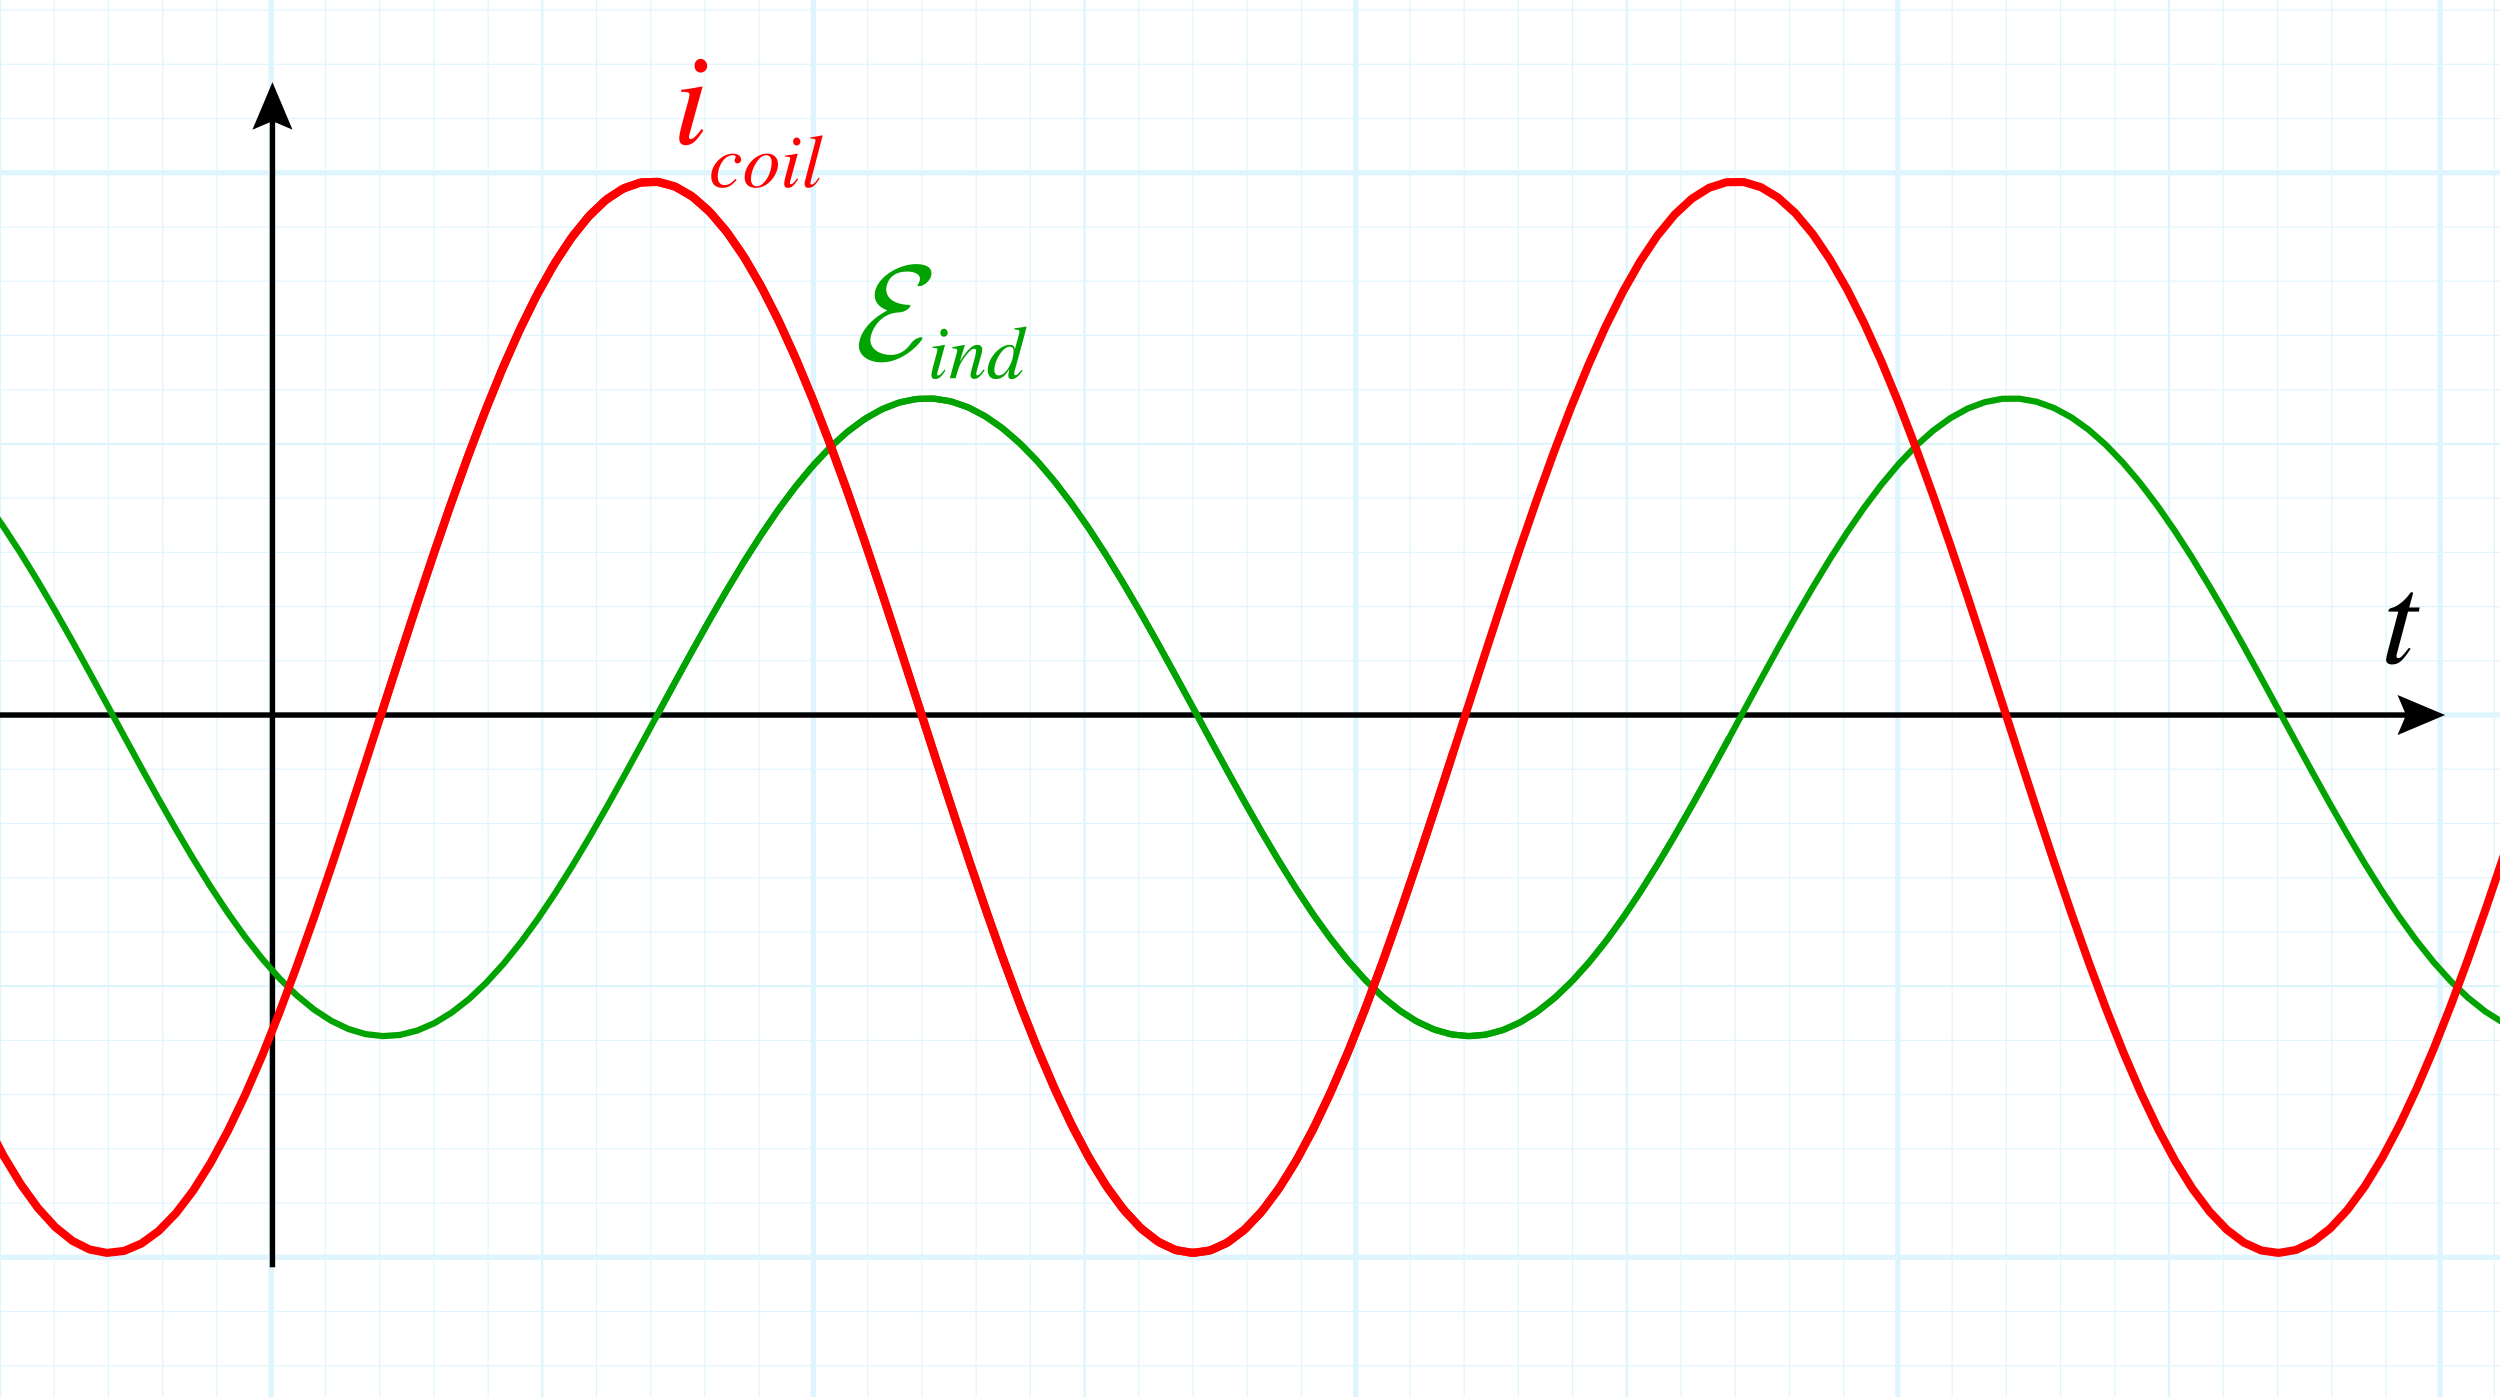<?xml version="1.0" encoding="utf-8"?>
<!-- Generator: Adobe Illustrator 26.0.1, SVG Export Plug-In . SVG Version: 6.00 Build 0)  -->
<svg version="1.1" xmlns="http://www.w3.org/2000/svg" xmlns:xlink="http://www.w3.org/1999/xlink" x="0px" y="0px"
	 viewBox="0 0 462.021 258.188" enable-background="new 0 0 462.021 258.188" xml:space="preserve">
<g id="Layer_8" opacity="0.5">
	<g id="Clipped_grid">
		<defs>
			<rect id="SVGID_1_" x="-14.004" width="499.436" height="272.443"/>
		</defs>
		<clipPath id="SVGID_00000174573270436059101530000006080093358576903604_">
			<use xlink:href="#SVGID_1_"  overflow="visible"/>
		</clipPath>
		
			<g id="Grid_00000060005542146034257920000005065612243763103930_" opacity="0.25" clip-path="url(#SVGID_00000174573270436059101530000006080093358576903604_)">
			<g id="Horizontal_1_mm">
				
					<line fill="none" stroke="#00ABEB" stroke-width="0.211" stroke-miterlimit="10" x1="-50.372" y1="-158.48" x2="751.587" y2="-158.48"/>
				
					<line fill="none" stroke="#00ABEB" stroke-width="0.211" stroke-miterlimit="10" x1="-50.372" y1="-168.502" x2="751.587" y2="-168.502"/>
				
					<line fill="none" stroke="#00ABEB" stroke-width="0.211" stroke-miterlimit="10" x1="-50.372" y1="432.785" x2="751.587" y2="432.785"/>
				
					<line fill="none" stroke="#00ABEB" stroke-width="0.211" stroke-miterlimit="10" x1="-50.372" y1="422.762" x2="751.587" y2="422.762"/>
				
					<line fill="none" stroke="#00ABEB" stroke-width="0.211" stroke-miterlimit="10" x1="-50.372" y1="412.743" x2="751.587" y2="412.743"/>
				
					<line fill="none" stroke="#00ABEB" stroke-width="0.211" stroke-miterlimit="10" x1="-50.372" y1="402.72" x2="751.587" y2="402.72"/>
				
					<line fill="none" stroke="#00ABEB" stroke-width="0.211" stroke-miterlimit="10" x1="-50.372" y1="392.698" x2="751.587" y2="392.698"/>
				
					<line fill="none" stroke="#00ABEB" stroke-width="0.211" stroke-miterlimit="10" x1="-50.372" y1="382.679" x2="751.587" y2="382.679"/>
				
					<line fill="none" stroke="#00ABEB" stroke-width="0.211" stroke-miterlimit="10" x1="-50.372" y1="372.656" x2="751.587" y2="372.656"/>
				
					<line fill="none" stroke="#00ABEB" stroke-width="0.211" stroke-miterlimit="10" x1="-50.372" y1="362.637" x2="751.587" y2="362.637"/>
				
					<line fill="none" stroke="#00ABEB" stroke-width="0.211" stroke-miterlimit="10" x1="-50.372" y1="352.613" x2="751.587" y2="352.613"/>
				
					<line fill="none" stroke="#00ABEB" stroke-width="0.211" stroke-miterlimit="10" x1="-50.372" y1="342.59" x2="751.587" y2="342.59"/>
				
					<line fill="none" stroke="#00ABEB" stroke-width="0.211" stroke-miterlimit="10" x1="-50.372" y1="332.571" x2="751.587" y2="332.571"/>
				
					<line fill="none" stroke="#00ABEB" stroke-width="0.211" stroke-miterlimit="10" x1="-50.372" y1="322.549" x2="751.587" y2="322.549"/>
				
					<line fill="none" stroke="#00ABEB" stroke-width="0.211" stroke-miterlimit="10" x1="-50.372" y1="312.526" x2="751.587" y2="312.526"/>
				
					<line fill="none" stroke="#00ABEB" stroke-width="0.211" stroke-miterlimit="10" x1="-50.372" y1="302.507" x2="751.587" y2="302.507"/>
				
					<line fill="none" stroke="#00ABEB" stroke-width="0.211" stroke-miterlimit="10" x1="-50.372" y1="292.484" x2="751.587" y2="292.484"/>
				
					<line fill="none" stroke="#00ABEB" stroke-width="0.211" stroke-miterlimit="10" x1="-50.372" y1="282.462" x2="751.587" y2="282.462"/>
				
					<line fill="none" stroke="#00ABEB" stroke-width="0.211" stroke-miterlimit="10" x1="-50.372" y1="272.443" x2="751.587" y2="272.443"/>
				
					<line fill="none" stroke="#00ABEB" stroke-width="0.211" stroke-miterlimit="10" x1="-50.372" y1="262.42" x2="751.587" y2="262.42"/>
				
					<line fill="none" stroke="#00ABEB" stroke-width="0.211" stroke-miterlimit="10" x1="-50.372" y1="252.398" x2="751.587" y2="252.398"/>
				
					<line fill="none" stroke="#00ABEB" stroke-width="0.211" stroke-miterlimit="10" x1="-50.372" y1="242.379" x2="751.587" y2="242.379"/>
				
					<line fill="none" stroke="#00ABEB" stroke-width="0.211" stroke-miterlimit="10" x1="-50.372" y1="232.356" x2="751.587" y2="232.356"/>
				
					<line fill="none" stroke="#00ABEB" stroke-width="0.211" stroke-miterlimit="10" x1="-50.372" y1="222.332" x2="751.587" y2="222.332"/>
				
					<line fill="none" stroke="#00ABEB" stroke-width="0.211" stroke-miterlimit="10" x1="-50.372" y1="212.313" x2="751.587" y2="212.313"/>
				
					<line fill="none" stroke="#00ABEB" stroke-width="0.211" stroke-miterlimit="10" x1="-50.372" y1="202.29" x2="751.587" y2="202.29"/>
				
					<line fill="none" stroke="#00ABEB" stroke-width="0.211" stroke-miterlimit="10" x1="-50.372" y1="192.271" x2="751.587" y2="192.271"/>
				
					<line fill="none" stroke="#00ABEB" stroke-width="0.211" stroke-miterlimit="10" x1="-50.372" y1="182.249" x2="751.587" y2="182.249"/>
				
					<line fill="none" stroke="#00ABEB" stroke-width="0.211" stroke-miterlimit="10" x1="-50.372" y1="172.226" x2="751.587" y2="172.226"/>
				
					<line fill="none" stroke="#00ABEB" stroke-width="0.211" stroke-miterlimit="10" x1="-50.372" y1="162.207" x2="751.587" y2="162.207"/>
				
					<line fill="none" stroke="#00ABEB" stroke-width="0.211" stroke-miterlimit="10" x1="-50.372" y1="152.185" x2="751.587" y2="152.185"/>
				
					<line fill="none" stroke="#00ABEB" stroke-width="0.211" stroke-miterlimit="10" x1="-50.372" y1="142.162" x2="751.587" y2="142.162"/>
				
					<line fill="none" stroke="#00ABEB" stroke-width="0.211" stroke-miterlimit="10" x1="-50.372" y1="132.143" x2="751.587" y2="132.143"/>
				
					<line fill="none" stroke="#00ABEB" stroke-width="0.211" stroke-miterlimit="10" x1="-50.372" y1="122.12" x2="751.587" y2="122.12"/>
				
					<line fill="none" stroke="#00ABEB" stroke-width="0.211" stroke-miterlimit="10" x1="-50.372" y1="112.098" x2="751.587" y2="112.098"/>
				
					<line fill="none" stroke="#00ABEB" stroke-width="0.211" stroke-miterlimit="10" x1="-50.372" y1="102.079" x2="751.587" y2="102.079"/>
				
					<line fill="none" stroke="#00ABEB" stroke-width="0.211" stroke-miterlimit="10" x1="-50.372" y1="92.056" x2="751.587" y2="92.056"/>
				
					<line fill="none" stroke="#00ABEB" stroke-width="0.211" stroke-miterlimit="10" x1="-50.372" y1="82.034" x2="751.587" y2="82.034"/>
				
					<line fill="none" stroke="#00ABEB" stroke-width="0.211" stroke-miterlimit="10" x1="-50.372" y1="72.014" x2="751.587" y2="72.014"/>
				
					<line fill="none" stroke="#00ABEB" stroke-width="0.211" stroke-miterlimit="10" x1="-50.372" y1="61.992" x2="751.587" y2="61.992"/>
				
					<line fill="none" stroke="#00ABEB" stroke-width="0.211" stroke-miterlimit="10" x1="-50.372" y1="51.969" x2="751.587" y2="51.969"/>
				
					<line fill="none" stroke="#00ABEB" stroke-width="0.211" stroke-miterlimit="10" x1="-50.372" y1="41.95" x2="751.587" y2="41.95"/>
				
					<line fill="none" stroke="#00ABEB" stroke-width="0.211" stroke-miterlimit="10" x1="-50.372" y1="31.926" x2="751.587" y2="31.926"/>
				
					<line fill="none" stroke="#00ABEB" stroke-width="0.211" stroke-miterlimit="10" x1="-50.372" y1="21.907" x2="751.587" y2="21.907"/>
				
					<line fill="none" stroke="#00ABEB" stroke-width="0.211" stroke-miterlimit="10" x1="-50.372" y1="11.884" x2="751.587" y2="11.884"/>
				
					<line fill="none" stroke="#00ABEB" stroke-width="0.211" stroke-miterlimit="10" x1="-50.372" y1="1.862" x2="751.587" y2="1.862"/>
				
					<line fill="none" stroke="#00ABEB" stroke-width="0.211" stroke-miterlimit="10" x1="-50.372" y1="-8.157" x2="751.587" y2="-8.157"/>
				
					<line fill="none" stroke="#00ABEB" stroke-width="0.211" stroke-miterlimit="10" x1="-50.372" y1="-18.18" x2="751.587" y2="-18.18"/>
				
					<line fill="none" stroke="#00ABEB" stroke-width="0.211" stroke-miterlimit="10" x1="-50.372" y1="-28.202" x2="751.587" y2="-28.202"/>
				
					<line fill="none" stroke="#00ABEB" stroke-width="0.211" stroke-miterlimit="10" x1="-50.372" y1="-38.222" x2="751.587" y2="-38.222"/>
				
					<line fill="none" stroke="#00ABEB" stroke-width="0.211" stroke-miterlimit="10" x1="-50.372" y1="-48.244" x2="751.587" y2="-48.244"/>
				
					<line fill="none" stroke="#00ABEB" stroke-width="0.211" stroke-miterlimit="10" x1="-50.372" y1="-58.267" x2="751.587" y2="-58.267"/>
				
					<line fill="none" stroke="#00ABEB" stroke-width="0.211" stroke-miterlimit="10" x1="-50.372" y1="-68.286" x2="751.587" y2="-68.286"/>
				
					<line fill="none" stroke="#00ABEB" stroke-width="0.211" stroke-miterlimit="10" x1="-50.372" y1="-78.308" x2="751.587" y2="-78.308"/>
				
					<line fill="none" stroke="#00ABEB" stroke-width="0.211" stroke-miterlimit="10" x1="-50.372" y1="-88.331" x2="751.587" y2="-88.331"/>
				
					<line fill="none" stroke="#00ABEB" stroke-width="0.211" stroke-miterlimit="10" x1="-50.372" y1="-98.35" x2="751.587" y2="-98.35"/>
				
					<line fill="none" stroke="#00ABEB" stroke-width="0.211" stroke-miterlimit="10" x1="-50.372" y1="-108.374" x2="751.587" y2="-108.374"/>
				
					<line fill="none" stroke="#00ABEB" stroke-width="0.211" stroke-miterlimit="10" x1="-50.372" y1="-118.393" x2="751.587" y2="-118.393"/>
				
					<line fill="none" stroke="#00ABEB" stroke-width="0.211" stroke-miterlimit="10" x1="-50.372" y1="-128.416" x2="751.587" y2="-128.416"/>
				
					<line fill="none" stroke="#00ABEB" stroke-width="0.211" stroke-miterlimit="10" x1="-50.372" y1="-138.438" x2="751.587" y2="-138.438"/>
				
					<line fill="none" stroke="#00ABEB" stroke-width="0.211" stroke-miterlimit="10" x1="-50.372" y1="-148.457" x2="751.587" y2="-148.457"/>
			</g>
			<g id="Vertical_1_mm">
				<g>
					
						<line fill="none" stroke="#00ABEB" stroke-width="0.211" stroke-miterlimit="10" x1="-50.106" y1="432.736" x2="-50.106" y2="-168.768"/>
				</g>
				
					<line fill="none" stroke="#00ABEB" stroke-width="0.211" stroke-miterlimit="10" x1="-40.087" y1="432.736" x2="-40.087" y2="-168.768"/>
				
					<line fill="none" stroke="#00ABEB" stroke-width="0.211" stroke-miterlimit="10" x1="-30.064" y1="432.736" x2="-30.064" y2="-168.768"/>
				
					<line fill="none" stroke="#00ABEB" stroke-width="0.211" stroke-miterlimit="10" x1="-20.042" y1="432.736" x2="-20.042" y2="-168.768"/>
				
					<line fill="none" stroke="#00ABEB" stroke-width="0.211" stroke-miterlimit="10" x1="-10.023" y1="432.736" x2="-10.023" y2="-168.768"/>
				<line fill="none" stroke="#00ABEB" stroke-width="0.211" stroke-miterlimit="10" x1="0" y1="432.736" x2="0" y2="-168.768"/>
				
					<line fill="none" stroke="#00ABEB" stroke-width="0.211" stroke-miterlimit="10" x1="10.023" y1="432.736" x2="10.023" y2="-168.768"/>
				
					<line fill="none" stroke="#00ABEB" stroke-width="0.211" stroke-miterlimit="10" x1="20.041" y1="432.736" x2="20.041" y2="-168.768"/>
				
					<line fill="none" stroke="#00ABEB" stroke-width="0.211" stroke-miterlimit="10" x1="30.066" y1="432.736" x2="30.066" y2="-168.768"/>
				
					<line fill="none" stroke="#00ABEB" stroke-width="0.211" stroke-miterlimit="10" x1="40.085" y1="432.736" x2="40.085" y2="-168.768"/>
				
					<line fill="none" stroke="#00ABEB" stroke-width="0.211" stroke-miterlimit="10" x1="50.107" y1="432.736" x2="50.107" y2="-168.768"/>
				
					<line fill="none" stroke="#00ABEB" stroke-width="0.211" stroke-miterlimit="10" x1="60.13" y1="432.736" x2="60.13" y2="-168.768"/>
				
					<line fill="none" stroke="#00ABEB" stroke-width="0.211" stroke-miterlimit="10" x1="70.149" y1="432.736" x2="70.149" y2="-168.768"/>
				
					<line fill="none" stroke="#00ABEB" stroke-width="0.211" stroke-miterlimit="10" x1="80.172" y1="432.736" x2="80.172" y2="-168.768"/>
				
					<line fill="none" stroke="#00ABEB" stroke-width="0.211" stroke-miterlimit="10" x1="90.194" y1="432.736" x2="90.194" y2="-168.768"/>
				
					<line fill="none" stroke="#00ABEB" stroke-width="0.211" stroke-miterlimit="10" x1="100.213" y1="432.736" x2="100.213" y2="-168.768"/>
				
					<line fill="none" stroke="#00ABEB" stroke-width="0.211" stroke-miterlimit="10" x1="110.236" y1="432.736" x2="110.236" y2="-168.768"/>
				
					<line fill="none" stroke="#00ABEB" stroke-width="0.211" stroke-miterlimit="10" x1="120.258" y1="432.736" x2="120.258" y2="-168.768"/>
				
					<line fill="none" stroke="#00ABEB" stroke-width="0.211" stroke-miterlimit="10" x1="130.278" y1="432.736" x2="130.278" y2="-168.768"/>
				
					<line fill="none" stroke="#00ABEB" stroke-width="0.211" stroke-miterlimit="10" x1="140.3" y1="432.736" x2="140.3" y2="-168.768"/>
				
					<line fill="none" stroke="#00ABEB" stroke-width="0.211" stroke-miterlimit="10" x1="150.323" y1="432.736" x2="150.323" y2="-168.768"/>
				
					<line fill="none" stroke="#00ABEB" stroke-width="0.211" stroke-miterlimit="10" x1="160.342" y1="432.736" x2="160.342" y2="-168.768"/>
				
					<line fill="none" stroke="#00ABEB" stroke-width="0.211" stroke-miterlimit="10" x1="170.364" y1="432.736" x2="170.364" y2="-168.768"/>
				
					<line fill="none" stroke="#00ABEB" stroke-width="0.211" stroke-miterlimit="10" x1="180.387" y1="432.736" x2="180.387" y2="-168.768"/>
				
					<line fill="none" stroke="#00ABEB" stroke-width="0.211" stroke-miterlimit="10" x1="190.408" y1="432.736" x2="190.408" y2="-168.768"/>
				
					<line fill="none" stroke="#00ABEB" stroke-width="0.211" stroke-miterlimit="10" x1="200.43" y1="432.736" x2="200.43" y2="-168.768"/>
				
					<line fill="none" stroke="#00ABEB" stroke-width="0.211" stroke-miterlimit="10" x1="210.449" y1="432.736" x2="210.449" y2="-168.768"/>
				
					<line fill="none" stroke="#00ABEB" stroke-width="0.211" stroke-miterlimit="10" x1="220.472" y1="432.736" x2="220.472" y2="-168.768"/>
				
					<line fill="none" stroke="#00ABEB" stroke-width="0.211" stroke-miterlimit="10" x1="230.494" y1="432.736" x2="230.494" y2="-168.768"/>
				
					<line fill="none" stroke="#00ABEB" stroke-width="0.211" stroke-miterlimit="10" x1="240.513" y1="432.736" x2="240.513" y2="-168.768"/>
				
					<line fill="none" stroke="#00ABEB" stroke-width="0.211" stroke-miterlimit="10" x1="250.536" y1="432.736" x2="250.536" y2="-168.768"/>
				
					<line fill="none" stroke="#00ABEB" stroke-width="0.211" stroke-miterlimit="10" x1="260.559" y1="432.736" x2="260.559" y2="-168.768"/>
				
					<line fill="none" stroke="#00ABEB" stroke-width="0.211" stroke-miterlimit="10" x1="270.578" y1="432.736" x2="270.578" y2="-168.768"/>
				
					<line fill="none" stroke="#00ABEB" stroke-width="0.211" stroke-miterlimit="10" x1="280.6" y1="432.736" x2="280.6" y2="-168.768"/>
				
					<line fill="none" stroke="#00ABEB" stroke-width="0.211" stroke-miterlimit="10" x1="290.623" y1="432.736" x2="290.623" y2="-168.768"/>
				
					<line fill="none" stroke="#00ABEB" stroke-width="0.211" stroke-miterlimit="10" x1="300.642" y1="432.736" x2="300.642" y2="-168.768"/>
				
					<line fill="none" stroke="#00ABEB" stroke-width="0.211" stroke-miterlimit="10" x1="310.664" y1="432.736" x2="310.664" y2="-168.768"/>
				
					<line fill="none" stroke="#00ABEB" stroke-width="0.211" stroke-miterlimit="10" x1="320.687" y1="432.736" x2="320.687" y2="-168.768"/>
				
					<line fill="none" stroke="#00ABEB" stroke-width="0.211" stroke-miterlimit="10" x1="330.706" y1="432.736" x2="330.706" y2="-168.768"/>
				
					<line fill="none" stroke="#00ABEB" stroke-width="0.211" stroke-miterlimit="10" x1="340.728" y1="432.736" x2="340.728" y2="-168.768"/>
				
					<line fill="none" stroke="#00ABEB" stroke-width="0.211" stroke-miterlimit="10" x1="350.747" y1="432.736" x2="350.747" y2="-168.768"/>
				
					<line fill="none" stroke="#00ABEB" stroke-width="0.211" stroke-miterlimit="10" x1="360.772" y1="432.736" x2="360.772" y2="-168.768"/>
				
					<line fill="none" stroke="#00ABEB" stroke-width="0.211" stroke-miterlimit="10" x1="370.794" y1="432.736" x2="370.794" y2="-168.768"/>
				
					<line fill="none" stroke="#00ABEB" stroke-width="0.211" stroke-miterlimit="10" x1="380.813" y1="432.736" x2="380.813" y2="-168.768"/>
				
					<line fill="none" stroke="#00ABEB" stroke-width="0.211" stroke-miterlimit="10" x1="390.836" y1="432.736" x2="390.836" y2="-168.768"/>
				
					<line fill="none" stroke="#00ABEB" stroke-width="0.211" stroke-miterlimit="10" x1="400.858" y1="432.736" x2="400.858" y2="-168.768"/>
				
					<line fill="none" stroke="#00ABEB" stroke-width="0.211" stroke-miterlimit="10" x1="410.878" y1="432.736" x2="410.878" y2="-168.768"/>
				
					<line fill="none" stroke="#00ABEB" stroke-width="0.211" stroke-miterlimit="10" x1="420.9" y1="432.736" x2="420.9" y2="-168.768"/>
				
					<line fill="none" stroke="#00ABEB" stroke-width="0.211" stroke-miterlimit="10" x1="430.923" y1="432.736" x2="430.923" y2="-168.768"/>
				
					<line fill="none" stroke="#00ABEB" stroke-width="0.211" stroke-miterlimit="10" x1="440.942" y1="432.736" x2="440.942" y2="-168.768"/>
				
					<line fill="none" stroke="#00ABEB" stroke-width="0.211" stroke-miterlimit="10" x1="450.964" y1="432.736" x2="450.964" y2="-168.768"/>
				
					<line fill="none" stroke="#00ABEB" stroke-width="0.211" stroke-miterlimit="10" x1="460.987" y1="432.736" x2="460.987" y2="-168.768"/>
				
					<line fill="none" stroke="#00ABEB" stroke-width="0.211" stroke-miterlimit="10" x1="471.006" y1="432.736" x2="471.006" y2="-168.768"/>
				
					<line fill="none" stroke="#00ABEB" stroke-width="0.211" stroke-miterlimit="10" x1="481.029" y1="432.736" x2="481.029" y2="-168.768"/>
				
					<line fill="none" stroke="#00ABEB" stroke-width="0.211" stroke-miterlimit="10" x1="491.051" y1="432.736" x2="491.051" y2="-168.768"/>
				
					<line fill="none" stroke="#00ABEB" stroke-width="0.211" stroke-miterlimit="10" x1="501.07" y1="432.736" x2="501.07" y2="-168.768"/>
				
					<line fill="none" stroke="#00ABEB" stroke-width="0.211" stroke-miterlimit="10" x1="511.094" y1="432.736" x2="511.094" y2="-168.768"/>
				
					<line fill="none" stroke="#00ABEB" stroke-width="0.211" stroke-miterlimit="10" x1="521.114" y1="432.736" x2="521.114" y2="-168.768"/>
				
					<line fill="none" stroke="#00ABEB" stroke-width="0.211" stroke-miterlimit="10" x1="531.136" y1="432.736" x2="531.136" y2="-168.768"/>
				
					<line fill="none" stroke="#00ABEB" stroke-width="0.211" stroke-miterlimit="10" x1="541.159" y1="432.736" x2="541.159" y2="-168.768"/>
				
					<line fill="none" stroke="#00ABEB" stroke-width="0.211" stroke-miterlimit="10" x1="551.178" y1="432.736" x2="551.178" y2="-168.768"/>
				
					<line fill="none" stroke="#00ABEB" stroke-width="0.211" stroke-miterlimit="10" x1="561.2" y1="432.736" x2="561.2" y2="-168.768"/>
				
					<line fill="none" stroke="#00ABEB" stroke-width="0.211" stroke-miterlimit="10" x1="571.223" y1="432.736" x2="571.223" y2="-168.768"/>
				
					<line fill="none" stroke="#00ABEB" stroke-width="0.211" stroke-miterlimit="10" x1="581.242" y1="432.736" x2="581.242" y2="-168.768"/>
				
					<line fill="none" stroke="#00ABEB" stroke-width="0.211" stroke-miterlimit="10" x1="591.264" y1="432.736" x2="591.264" y2="-168.768"/>
				
					<line fill="none" stroke="#00ABEB" stroke-width="0.211" stroke-miterlimit="10" x1="601.287" y1="432.736" x2="601.287" y2="-168.768"/>
				
					<line fill="none" stroke="#00ABEB" stroke-width="0.211" stroke-miterlimit="10" x1="611.306" y1="432.736" x2="611.306" y2="-168.768"/>
				
					<line fill="none" stroke="#00ABEB" stroke-width="0.211" stroke-miterlimit="10" x1="621.328" y1="432.736" x2="621.328" y2="-168.768"/>
				
					<line fill="none" stroke="#00ABEB" stroke-width="0.211" stroke-miterlimit="10" x1="631.351" y1="432.736" x2="631.351" y2="-168.768"/>
				
					<line fill="none" stroke="#00ABEB" stroke-width="0.211" stroke-miterlimit="10" x1="641.37" y1="432.736" x2="641.37" y2="-168.768"/>
				
					<line fill="none" stroke="#00ABEB" stroke-width="0.211" stroke-miterlimit="10" x1="651.393" y1="432.736" x2="651.393" y2="-168.768"/>
				
					<line fill="none" stroke="#00ABEB" stroke-width="0.211" stroke-miterlimit="10" x1="661.415" y1="432.736" x2="661.415" y2="-168.768"/>
				
					<line fill="none" stroke="#00ABEB" stroke-width="0.211" stroke-miterlimit="10" x1="671.436" y1="432.736" x2="671.436" y2="-168.768"/>
				
					<line fill="none" stroke="#00ABEB" stroke-width="0.211" stroke-miterlimit="10" x1="681.458" y1="432.736" x2="681.458" y2="-168.768"/>
				
					<line fill="none" stroke="#00ABEB" stroke-width="0.211" stroke-miterlimit="10" x1="691.478" y1="432.736" x2="691.478" y2="-168.768"/>
				
					<line fill="none" stroke="#00ABEB" stroke-width="0.211" stroke-miterlimit="10" x1="701.5" y1="432.736" x2="701.5" y2="-168.768"/>
				
					<line fill="none" stroke="#00ABEB" stroke-width="0.211" stroke-miterlimit="10" x1="711.523" y1="432.736" x2="711.523" y2="-168.768"/>
				
					<line fill="none" stroke="#00ABEB" stroke-width="0.211" stroke-miterlimit="10" x1="721.542" y1="432.736" x2="721.542" y2="-168.768"/>
				
					<line fill="none" stroke="#00ABEB" stroke-width="0.211" stroke-miterlimit="10" x1="731.564" y1="432.736" x2="731.564" y2="-168.768"/>
				
					<line fill="none" stroke="#00ABEB" stroke-width="0.211" stroke-miterlimit="10" x1="741.587" y1="432.736" x2="741.587" y2="-168.768"/>
				
					<line fill="none" stroke="#00ABEB" stroke-width="0.211" stroke-miterlimit="10" x1="751.606" y1="432.736" x2="751.606" y2="-168.768"/>
			</g>
			<g id="Horizontal_5_mm_1_">
				
					<line fill="none" stroke="#00ABEB" stroke-width="0.422" stroke-miterlimit="10" x1="-51.344" y1="432.785" x2="751.587" y2="432.785"/>
				
					<line fill="none" stroke="#00ABEB" stroke-width="0.422" stroke-miterlimit="10" x1="-51.344" y1="382.679" x2="751.587" y2="382.679"/>
				
					<line fill="none" stroke="#00ABEB" stroke-width="0.422" stroke-miterlimit="10" x1="-51.344" y1="332.571" x2="751.587" y2="332.571"/>
				
					<line fill="none" stroke="#00ABEB" stroke-width="0.422" stroke-miterlimit="10" x1="-51.344" y1="282.462" x2="751.587" y2="282.462"/>
				
					<line fill="none" stroke="#00ABEB" stroke-width="0.422" stroke-miterlimit="10" x1="-51.344" y1="232.356" x2="751.587" y2="232.356"/>
				
					<line fill="none" stroke="#00ABEB" stroke-width="0.422" stroke-miterlimit="10" x1="-51.344" y1="182.249" x2="751.587" y2="182.249"/>
				
					<line fill="none" stroke="#00ABEB" stroke-width="0.422" stroke-miterlimit="10" x1="-51.344" y1="132.143" x2="751.587" y2="132.143"/>
				
					<line fill="none" stroke="#00ABEB" stroke-width="0.422" stroke-miterlimit="10" x1="-51.344" y1="82.034" x2="751.587" y2="82.034"/>
				
					<line fill="none" stroke="#00ABEB" stroke-width="0.422" stroke-miterlimit="10" x1="-51.344" y1="31.926" x2="751.587" y2="31.926"/>
				
					<line fill="none" stroke="#00ABEB" stroke-width="0.422" stroke-miterlimit="10" x1="-51.344" y1="-18.18" x2="751.587" y2="-18.18"/>
				
					<line fill="none" stroke="#00ABEB" stroke-width="0.422" stroke-miterlimit="10" x1="-51.344" y1="-68.286" x2="751.587" y2="-68.286"/>
			</g>
			<g id="Vertical_5_mm">
				
					<line fill="none" stroke="#00ABEB" stroke-width="0.422" stroke-miterlimit="10" x1="-50.106" y1="432.736" x2="-50.106" y2="-169.74"/>
				<line fill="none" stroke="#00ABEB" stroke-width="0.422" stroke-miterlimit="10" x1="0" y1="432.736" x2="0" y2="-169.74"/>
				
					<line fill="none" stroke="#00ABEB" stroke-width="0.422" stroke-miterlimit="10" x1="50.107" y1="432.736" x2="50.107" y2="-169.74"/>
				
					<line fill="none" stroke="#00ABEB" stroke-width="0.422" stroke-miterlimit="10" x1="100.213" y1="432.736" x2="100.213" y2="-169.74"/>
				
					<line fill="none" stroke="#00ABEB" stroke-width="0.422" stroke-miterlimit="10" x1="150.323" y1="432.736" x2="150.323" y2="-169.74"/>
				
					<line fill="none" stroke="#00ABEB" stroke-width="0.422" stroke-miterlimit="10" x1="200.43" y1="432.736" x2="200.43" y2="-169.74"/>
				
					<line fill="none" stroke="#00ABEB" stroke-width="0.422" stroke-miterlimit="10" x1="250.536" y1="432.736" x2="250.536" y2="-169.74"/>
				
					<line fill="none" stroke="#00ABEB" stroke-width="0.422" stroke-miterlimit="10" x1="300.642" y1="432.736" x2="300.642" y2="-169.74"/>
				
					<line fill="none" stroke="#00ABEB" stroke-width="0.422" stroke-miterlimit="10" x1="350.747" y1="432.736" x2="350.747" y2="-169.74"/>
				
					<line fill="none" stroke="#00ABEB" stroke-width="0.422" stroke-miterlimit="10" x1="400.858" y1="432.736" x2="400.858" y2="-169.74"/>
				
					<line fill="none" stroke="#00ABEB" stroke-width="0.422" stroke-miterlimit="10" x1="450.964" y1="432.736" x2="450.964" y2="-169.74"/>
				
					<line fill="none" stroke="#00ABEB" stroke-width="0.422" stroke-miterlimit="10" x1="501.07" y1="432.736" x2="501.07" y2="-169.74"/>
				
					<line fill="none" stroke="#00ABEB" stroke-width="0.422" stroke-miterlimit="10" x1="551.178" y1="432.736" x2="551.178" y2="-169.74"/>
				
					<line fill="none" stroke="#00ABEB" stroke-width="0.422" stroke-miterlimit="10" x1="601.287" y1="432.736" x2="601.287" y2="-169.74"/>
				
					<line fill="none" stroke="#00ABEB" stroke-width="0.422" stroke-miterlimit="10" x1="651.393" y1="432.736" x2="651.393" y2="-169.74"/>
				
					<line fill="none" stroke="#00ABEB" stroke-width="0.422" stroke-miterlimit="10" x1="701.5" y1="432.736" x2="701.5" y2="-169.74"/>
				
					<line fill="none" stroke="#00ABEB" stroke-width="0.422" stroke-miterlimit="10" x1="751.606" y1="432.736" x2="751.606" y2="-169.74"/>
			</g>
			<g id="Horizontal_10_mm">
				
					<line id="_x31_9_1_" fill="none" stroke="#00ABEB" stroke-width="0.985" stroke-miterlimit="10" x1="-51.344" y1="432.785" x2="751.587" y2="432.785"/>
				
					<line id="_x32_0" fill="none" stroke="#00ABEB" stroke-width="0.985" stroke-miterlimit="10" x1="-51.344" y1="332.571" x2="751.587" y2="332.571"/>
				
					<line id="_x32_1" fill="none" stroke="#00ABEB" stroke-width="0.985" stroke-miterlimit="10" x1="-51.344" y1="232.356" x2="751.587" y2="232.356"/>
				
					<line id="_x32_2" fill="none" stroke="#00ABEB" stroke-width="0.985" stroke-miterlimit="10" x1="-51.344" y1="132.143" x2="751.587" y2="132.143"/>
				
					<line id="_x32_3" fill="none" stroke="#00ABEB" stroke-width="0.985" stroke-miterlimit="10" x1="-51.344" y1="31.926" x2="751.587" y2="31.926"/>
				
					<line id="_x32_4" fill="none" stroke="#00ABEB" stroke-width="0.985" stroke-miterlimit="10" x1="-51.344" y1="-68.286" x2="751.587" y2="-68.286"/>
				
					<line id="_x32_5" fill="none" stroke="#00ABEB" stroke-width="0.985" stroke-miterlimit="10" x1="-51.344" y1="-168.502" x2="751.587" y2="-168.502"/>
			</g>
			<g id="Vertical_10_mm">
				
					<line id="_x30_" fill="none" stroke="#00ABEB" stroke-width="0.985" stroke-miterlimit="10" x1="-50.106" y1="432.736" x2="-50.106" y2="-169.74"/>
				
					<line id="_x31_" fill="none" stroke="#00ABEB" stroke-width="0.985" stroke-miterlimit="10" x1="50.107" y1="432.736" x2="50.107" y2="-169.74"/>
				
					<line id="_x32_" fill="none" stroke="#00ABEB" stroke-width="0.985" stroke-miterlimit="10" x1="150.323" y1="432.736" x2="150.323" y2="-169.74"/>
				
					<line id="_x33_" fill="none" stroke="#00ABEB" stroke-width="0.985" stroke-miterlimit="10" x1="250.536" y1="432.736" x2="250.536" y2="-169.74"/>
				
					<line id="_x34_" fill="none" stroke="#00ABEB" stroke-width="0.985" stroke-miterlimit="10" x1="350.747" y1="432.736" x2="350.747" y2="-169.74"/>
				
					<line id="_x35_" fill="none" stroke="#00ABEB" stroke-width="0.985" stroke-miterlimit="10" x1="450.964" y1="432.736" x2="450.964" y2="-169.74"/>
				
					<line id="_x36_" fill="none" stroke="#00ABEB" stroke-width="0.985" stroke-miterlimit="10" x1="551.178" y1="432.736" x2="551.178" y2="-169.74"/>
				
					<line id="_x37_" fill="none" stroke="#00ABEB" stroke-width="0.985" stroke-miterlimit="10" x1="651.393" y1="432.736" x2="651.393" y2="-169.74"/>
				
					<line id="_x38_" fill="none" stroke="#00ABEB" stroke-width="0.985" stroke-miterlimit="10" x1="751.606" y1="432.736" x2="751.606" y2="-169.74"/>
			</g>
		</g>
	</g>
</g>
<g id="base">
	
		<polyline id="blue_00000060001370098905574610000010199169916912830626_" display="none" fill="none" stroke="#0000FF" stroke-width="1.5" stroke-linejoin="round" points="
		127.692,161.273 130.881,151.67 134.07,141.876 137.26,131.989 140.449,122.107 143.638,112.33 146.827,102.755 150.017,93.478 
		153.206,84.59 156.395,76.182 159.585,68.337 162.774,61.134 165.962,54.644 169.153,48.932 172.341,44.056 175.53,40.064 
		178.72,36.996 181.909,34.883 185.098,33.746 188.287,33.595 191.477,34.434 194.666,36.252 197.855,39.033 201.045,42.748 
		204.234,47.36 207.422,52.824 210.613,59.084 213.801,66.077 216.99,73.736 220.18,81.981 223.369,90.732 226.558,99.901 
		229.748,109.395 232.937,119.122 236.126,128.981 239.316,138.878 242.505,148.71 245.693,158.381 248.884,167.794 
		252.072,176.854 255.261,185.472 258.45,193.561 261.64,201.041 264.829,207.835 268.018,213.878 271.208,219.108 274.397,223.473 
		277.586,226.93 280.776,229.443 283.965,230.989 287.153,231.55 290.344,231.122 293.532,229.71 296.721,227.327 299.911,223.996 
		303.1,219.752 306.289,214.637 309.479,208.701 312.668,202.004 315.857,194.613 319.047,186.602 322.236,178.051 325.424,169.046 
		328.615,159.675 331.803,150.034 334.992,140.217 338.181,130.324 341.371,120.454 344.56,110.704 347.749,101.172 350.939,91.953 
		354.128,83.141 357.317,74.822 360.507,67.079 363.696,59.991 366.884,53.628 370.075,48.053 373.263,43.322 376.452,39.483 
		379.642,36.574 382.831,34.623 386.02,33.651 389.21,33.667 392.399,34.671 395.588,36.653 398.778,39.593 401.967,43.462 
		405.156,48.221 408.346,53.822 411.535,60.21 414.723,67.321 417.912,75.083 421.102,83.42 424.291,92.247 427.48,101.477 
		430.67,111.017 433.859,120.773 437.048,130.646 440.238,140.538 443.427,150.35 446.615,159.984 449.806,169.344 452.994,178.336 
		456.183,186.872 459.373,194.864 462.562,202.232 465.751,208.906 468.941,214.816 	"/>
	<g>
		<g>
			<line fill="none" stroke="#000000" x1="-5.979" y1="132.143" x2="445.891" y2="132.143"/>
			<g>
				<polygon points="443.083,135.846 444.656,132.143 443.083,128.44 451.861,132.143 				"/>
			</g>
		</g>
	</g>
	<g>
		<g>
			<line fill="none" stroke="#000000" x1="50.352" y1="234.203" x2="50.352" y2="21.157"/>
			<g>
				<polygon points="54.056,23.966 50.352,22.392 46.649,23.966 50.352,15.187 				"/>
			</g>
		</g>
	</g>
	<g>
		<path d="M447.041,113.03h-2.016l-2.088,7.873c-0.024,0.096-0.048,0.264-0.048,0.336c0,0.312,0.144,0.384,0.36,0.384
			c0.384,0,0.768-0.384,1.944-1.896l0.312,0.168c-1.44,2.208-2.184,2.904-3.432,2.904c-0.648,0-1.104-0.288-1.104-0.888
			c0-0.264,0.192-1.008,0.384-1.776l1.873-7.104h-1.8c-0.024-0.072-0.024-0.144-0.024-0.144c0-0.264,0.216-0.48,0.792-0.6
			c0.768-0.168,2.328-1.344,3.192-2.64c0.096-0.144,0.24-0.216,0.336-0.216c0.144,0,0.216,0.072,0.216,0.192c0,0,0,0.12-0.024,0.168
			l-0.672,2.472h1.92L447.041,113.03z"/>
	</g>
	<path id="g0-69_00000183218417300358836050000000709561863163729834_" fill="#00A300" d="M163.994,57.351
		c-4.995,2.697-5.27,5.919-5.27,6.519c0,1.898,1.848,3.097,4.221,3.097c4.171,0,7.518-3.946,7.518-4.471
		c0-0.15-0.125-0.175-0.25-0.175c-0.3,0-1.249,0.325-1.823,1.099c-0.524,0.724-1.573,2.173-3.796,2.173
		c-1.773,0-3.746-0.924-3.746-2.797c0-1.224,1.399-4.92,5.345-5.07c1.174-0.05,2.048-0.924,2.048-1.199
		c0-0.15-0.125-0.175-0.25-0.175c-3.522-0.15-4.221-1.873-4.221-2.872c0-0.574,0.375-3.297,3.871-3.297
		c0.475,0,2.373,0.075,2.373,1.374c0,0.4-0.2,0.749-0.3,0.899c-0.05,0.075-0.125,0.2-0.125,0.275c0,0.175,0.175,0.175,0.25,0.175
		c0.749,0,2.298-0.974,2.298-2.398c0-1.474-1.723-1.698-2.847-1.698c-3.397,0-7.643,2.697-7.643,5.744
		C161.646,56.027,162.77,56.926,163.994,57.351z"/>
	<g id="GREEN">
		
			<polyline id="red_00000129895420193230694890000003193419256353121465_" fill="none" stroke="#00A300" stroke-width="1.157" stroke-linecap="round" stroke-linejoin="round" points="
			121.247,132.552 124.437,126.669 127.626,120.844 130.815,115.136 134.004,109.603 137.193,104.298 140.383,99.276 
			143.572,94.586 146.761,90.276 149.95,86.388 153.14,82.962 156.329,80.031 159.518,77.624 162.707,75.767 165.897,74.477 
			169.086,73.767 172.275,73.644 175.464,74.11 178.654,75.16 181.843,76.784 185.032,78.964 188.221,81.681 191.411,84.905 
			194.6,88.605 197.789,92.745 200.979,97.282 204.168,102.172 207.356,107.365 210.547,112.81 213.735,118.453 216.924,124.235 
			220.114,130.102 223.303,135.993 226.492,141.849 229.682,147.612 232.871,153.225 236.06,158.632 239.249,163.777 
			242.439,168.611 245.628,173.084 248.816,177.153 252.007,180.776 255.195,183.917 258.384,186.545 261.574,188.633 
			264.763,190.162 267.952,191.114 271.142,191.481 274.331,191.26 277.52,190.451 280.71,189.065 283.899,187.113 287.087,184.617 
			290.278,181.6 293.466,178.094 296.655,174.132 299.845,169.755 303.034,165.006 306.223,159.933 309.412,154.586 
			312.602,149.019 315.791,143.288 318.98,137.449 322.17,131.562 325.359,125.683 328.547,119.875 331.738,114.192 
			334.926,108.693 338.115,103.433 341.305,98.463 344.494,93.834 347.683,89.592 350.873,85.779 354.062,82.433 357.251,79.588 
			360.441,77.273 363.63,75.51 366.819,74.316 370.009,73.705 373.198,73.681 376.386,74.246 379.577,75.393 382.765,77.112 
			385.954,79.384 389.143,82.188 392.333,85.495 395.522,89.272 398.711,93.481 401.901,98.081 405.09,103.025 408.278,108.265 
			411.469,113.747 414.657,119.417 417.846,125.218 421.036,131.092 424.225,136.981 427.414,142.826 430.604,148.568 
			433.793,154.15 436.982,159.516 440.172,164.613 443.361,169.39 446.55,173.798 449.74,177.794 452.929,181.339 456.117,184.395 
			459.308,186.934 462.496,188.93 465.685,190.362 468.874,191.217 472.064,191.485 475.253,191.165 478.442,190.258 
			481.632,188.776 484.821,186.732 488.01,184.146 491.2,181.044 494.389,177.459 497.577,173.424 500.768,168.981 503.956,164.174 
			507.145,159.051 510.335,153.664 513.524,148.065 516.713,142.312 519.903,136.461 		"/>
		
			<polyline id="red_00000150795640462152472700000003853664664956032692_" fill="none" stroke="#00A300" stroke-width="1.157" stroke-linecap="round" stroke-linejoin="round" points="
			-79.145,132.552 -75.956,126.669 -72.767,120.844 -69.578,115.136 -66.389,109.603 -63.199,104.298 -60.01,99.276 -56.821,94.586 
			-53.632,90.276 -50.442,86.388 -47.253,82.962 -44.064,80.031 -40.875,77.624 -37.685,75.767 -34.496,74.477 -31.307,73.767 
			-28.118,73.644 -24.928,74.11 -21.739,75.16 -18.55,76.784 -15.361,78.964 -12.171,81.681 -8.982,84.905 -5.793,88.605 
			-2.604,92.745 0.586,97.282 3.775,102.172 6.964,107.365 10.154,112.81 13.343,118.453 16.531,124.235 19.722,130.102 
			22.91,135.993 26.099,141.849 29.289,147.612 32.478,153.225 35.667,158.632 38.856,163.777 42.046,168.611 45.235,173.084 
			48.424,177.153 51.614,180.776 54.803,183.917 57.991,186.545 61.182,188.633 64.37,190.162 67.559,191.114 70.749,191.481 
			73.938,191.26 77.127,190.451 80.317,189.065 83.506,187.113 86.695,184.617 89.885,181.6 93.074,178.094 96.262,174.132 
			99.453,169.755 102.642,165.006 105.83,159.933 109.019,154.586 112.209,149.019 115.398,143.288 118.587,137.449 
			121.777,131.562 124.966,125.683 128.155,119.875 131.345,114.192 134.534,108.693 137.722,103.433 140.913,98.463 
			144.101,93.834 147.29,89.592 150.48,85.779 153.669,82.433 156.858,79.588 160.048,77.273 163.237,75.51 166.426,74.316 
			169.616,73.705 172.805,73.681 175.994,74.246 179.184,75.393 182.373,77.112 185.561,79.384 188.75,82.188 191.94,85.495 
			195.129,89.272 198.318,93.481 201.508,98.081 204.697,103.025 207.886,108.265 211.076,113.747 214.265,119.417 217.453,125.218 
			220.644,131.092 223.832,136.981 227.021,142.826 230.211,148.568 233.4,154.15 236.589,159.516 239.779,164.613 242.968,169.39 
			246.157,173.798 249.347,177.794 252.536,181.339 255.725,184.395 258.915,186.934 262.104,188.93 265.292,190.362 
			268.481,191.217 271.671,191.485 274.86,191.165 278.049,190.258 281.239,188.776 284.428,186.732 287.617,184.146 
			290.807,181.044 293.996,177.459 297.185,173.424 300.375,168.981 303.564,164.174 306.752,159.051 309.943,153.664 
			313.131,148.065 316.32,142.312 319.51,136.461 		"/>
	</g>
	<g id="RED">
		<polyline id="red" fill="none" stroke="#FF0000" stroke-width="1.5" stroke-linecap="round" stroke-linejoin="round" points="
			70.286,132.544 73.475,122.66 76.664,112.874 79.853,103.285 83.042,93.988 86.232,85.077 89.421,76.639 92.61,68.761 
			95.799,61.519 98.989,54.988 102.178,49.231 105.367,44.307 108.556,40.264 111.746,37.143 114.935,34.976 118.124,33.783 
			121.313,33.578 124.503,34.361 127.692,36.125 130.881,38.852 134.07,42.516 137.26,47.079 140.449,52.496 143.638,58.713 
			146.827,65.667 150.017,73.29 153.206,81.505 156.395,90.23 159.585,99.377 162.774,108.856 165.962,118.571 169.153,128.427 
			172.341,138.324 175.53,148.162 178.72,157.845 181.909,167.274 185.098,176.358 188.287,185.002 191.477,193.123 
			194.666,200.638 197.855,207.473 201.045,213.56 204.234,218.837 207.422,223.252 210.613,226.761 213.801,229.328 
			216.99,230.928 220.18,231.545 223.369,231.173 226.558,229.815 229.748,227.485 232.937,224.207 236.126,220.014 
			239.316,214.945 242.505,209.055 245.693,202.399 248.884,195.045 252.072,187.067 255.261,178.544 258.45,169.561 
			261.64,160.208 264.829,150.579 268.018,140.77 271.208,130.88 274.397,121.004 277.586,111.245 280.776,101.699 283.965,92.46 
			287.153,83.622 290.344,75.273 293.532,67.497 296.721,60.37 299.911,53.964 303.1,48.343 306.289,43.564 309.479,39.674 
			312.668,36.712 315.857,34.707 319.047,33.68 322.236,33.64 325.424,34.589 328.615,36.516 331.803,39.403 334.992,43.221 
			338.181,47.931 341.371,53.487 344.56,59.832 347.749,66.904 350.939,74.632 354.128,82.939 357.317,91.741 360.507,100.95 
			363.696,110.476 366.884,120.222 370.075,130.091 373.263,139.985 376.452,149.804 379.642,159.451 382.831,168.829 
			386.02,177.844 389.21,186.407 392.399,194.432 395.588,201.838 398.778,208.551 401.967,214.506 405.156,219.641 
			408.346,223.907 411.535,227.259 414.723,229.665 417.912,231.101 421.102,231.552 424.291,231.013 427.48,229.491 430.67,227 
			433.859,223.566 437.048,219.222 440.238,214.011 443.427,207.987 446.615,201.209 449.806,193.745 452.994,185.669 
			456.183,177.063 459.373,168.012 462.562,158.606 465.751,148.941 468.941,139.111 		"/>
		
			<polyline id="red_00000014600444389741685370000017036723954633458340_" fill="none" stroke="#FF0000" stroke-width="1.5" stroke-linecap="round" stroke-linejoin="round" points="
			-130.125,132.544 -126.936,122.66 -123.747,112.874 -120.558,103.285 -117.368,93.988 -114.179,85.077 -110.99,76.639 
			-107.801,68.761 -104.611,61.519 -101.422,54.988 -98.233,49.231 -95.044,44.307 -91.854,40.264 -88.665,37.143 -85.476,34.976 
			-82.287,33.783 -79.098,33.578 -75.908,34.361 -72.719,36.125 -69.53,38.852 -66.341,42.516 -63.151,47.079 -59.962,52.496 
			-56.773,58.713 -53.584,65.667 -50.394,73.29 -47.205,81.505 -44.016,90.23 -40.826,99.377 -37.637,108.856 -34.449,118.571 
			-31.258,128.427 -28.07,138.324 -24.881,148.162 -21.691,157.845 -18.502,167.274 -15.313,176.358 -12.124,185.002 
			-8.934,193.123 -5.745,200.638 -2.556,207.473 0.634,213.56 3.823,218.837 7.011,223.252 10.202,226.761 13.39,229.328 
			16.579,230.928 19.769,231.545 22.958,231.173 26.147,229.815 29.337,227.485 32.526,224.207 35.715,220.014 38.905,214.945 
			42.094,209.055 45.283,202.399 48.473,195.045 51.662,187.067 54.85,178.544 58.039,169.561 61.229,160.208 64.418,150.579 
			67.607,140.77 70.797,130.88 73.986,121.004 77.175,111.245 80.365,101.699 83.554,92.46 86.742,83.622 89.933,75.273 
			93.121,67.497 96.31,60.37 99.5,53.964 102.689,48.343 105.878,43.564 109.068,39.674 112.257,36.712 115.446,34.707 
			118.636,33.68 121.825,33.64 125.014,34.589 128.204,36.516 131.393,39.403 134.581,43.221 137.77,47.931 140.96,53.487 
			144.149,59.832 147.338,66.904 150.528,74.632 153.717,82.939 156.906,91.741 160.096,100.95 163.285,110.476 166.474,120.222 
			169.664,130.091 172.853,139.985 176.041,149.804 179.232,159.451 182.42,168.829 185.609,177.844 188.799,186.407 
			191.988,194.432 195.177,201.838 198.367,208.551 201.556,214.506 204.745,219.641 207.935,223.907 211.124,227.259 
			214.312,229.665 217.501,231.101 220.691,231.552 223.88,231.013 227.069,229.491 230.259,227 233.448,223.566 236.637,219.222 
			239.827,214.011 243.016,207.987 246.205,201.209 249.395,193.745 252.584,185.669 255.772,177.063 258.963,168.012 
			262.151,158.606 265.34,148.941 268.53,139.111 		"/>
	</g>
	<g>
		<path fill="#FF0000" d="M129.993,24.097c-1.32,2.016-2.088,2.736-3.289,2.736c-0.792,0-1.176-0.432-1.176-1.32
			c0-0.48,0.168-1.32,0.528-2.664l1.152-4.249c0.12-0.432,0.216-0.864,0.216-1.056c0-0.48-0.24-0.552-1.536-0.576v-0.384
			c0.936-0.072,1.416-0.144,3.84-0.6l0.096,0.072l-2.256,8.232c-0.12,0.408-0.24,0.72-0.24,1.056c0,0.24,0.144,0.36,0.336,0.36
			c0.408,0,0.984-0.504,2.016-1.872L129.993,24.097z M129.513,13.416c-0.696,0-1.152-0.504-1.152-1.272
			c0-0.744,0.48-1.272,1.128-1.272c0.648,0,1.2,0.624,1.2,1.32C130.689,12.864,130.137,13.416,129.513,13.416z"/>
		<path fill="#FF0000" d="M136.145,33.204c-0.854,1.078-1.595,1.511-2.645,1.511c-1.301,0-2.057-0.728-2.057-2.155
			c0-1.301,0.728-2.519,1.721-3.316c0.686-0.546,1.483-0.854,2.337-0.854s1.469,0.476,1.469,1.133c0,0.377-0.308,0.671-0.672,0.671
			c-0.392,0-0.545-0.28-0.545-0.56c0-0.252,0.21-0.406,0.21-0.672c0-0.167-0.196-0.28-0.518-0.28c-0.56,0-1.119,0.252-1.525,0.672
			c-0.784,0.826-1.273,2.015-1.273,3.26c0,1.007,0.448,1.595,1.246,1.595c0.741,0,1.273-0.35,2.029-1.147L136.145,33.204z"/>
		<path fill="#FF0000" d="M142.302,33.554c-0.812,0.812-1.708,1.161-2.631,1.161c-1.315,0-2.057-0.728-2.057-1.945
			c0-1.567,1.049-3.176,2.519-3.96c0.545-0.293,1.105-0.419,1.679-0.419c1.133,0,1.973,0.728,1.973,1.958
			C143.785,31.413,143.226,32.645,142.302,33.554z M141.616,28.685c-0.615,0-1.231,0.434-1.791,1.273
			c-0.644,0.979-1.035,2.085-1.035,3.19c0,0.839,0.434,1.273,1.091,1.273c0.616,0,1.147-0.406,1.693-1.161
			c0.644-0.881,1.036-2.197,1.036-3.26C142.61,29.147,142.218,28.685,141.616,28.685z"/>
		<path fill="#FF0000" d="M147.521,33.12c-0.77,1.176-1.217,1.595-1.917,1.595c-0.461,0-0.686-0.252-0.686-0.77
			c0-0.28,0.098-0.77,0.308-1.553l0.671-2.477c0.07-0.252,0.126-0.503,0.126-0.616c0-0.28-0.14-0.322-0.896-0.336v-0.224
			c0.546-0.042,0.826-0.084,2.239-0.35l0.056,0.042l-1.315,4.799c-0.07,0.238-0.14,0.419-0.14,0.616c0,0.14,0.084,0.209,0.196,0.209
			c0.238,0,0.573-0.293,1.175-1.091L147.521,33.12z M147.241,26.894c-0.406,0-0.671-0.293-0.671-0.741
			c0-0.434,0.28-0.742,0.657-0.742c0.378,0,0.7,0.364,0.7,0.77C147.927,26.572,147.605,26.894,147.241,26.894z"/>
		<path fill="#FF0000" d="M149.886,33.26c-0.07,0.252-0.112,0.49-0.112,0.602c0,0.168,0.098,0.252,0.238,0.252
			c0.209,0,0.532-0.224,0.938-0.797l0.35-0.49l0.196,0.14c-0.839,1.33-1.357,1.749-2.113,1.749c-0.448,0-0.686-0.266-0.686-0.784
			c0-0.112,0.014-0.28,0.056-0.419l1.917-7.332c0.042-0.14,0.042-0.224,0.042-0.266c0-0.167-0.238-0.308-0.686-0.308h-0.252v-0.224
			c0.826-0.098,1.343-0.196,2.169-0.377l0.084,0.07L149.886,33.26z"/>
	</g>
	<g>
		<path fill="#00A300" d="M174.738,68.459c-0.77,1.176-1.217,1.595-1.917,1.595c-0.461,0-0.686-0.252-0.686-0.77
			c0-0.28,0.098-0.77,0.308-1.553l0.671-2.477c0.07-0.252,0.126-0.503,0.126-0.616c0-0.28-0.14-0.322-0.896-0.336V64.08
			c0.546-0.042,0.826-0.084,2.239-0.35l0.056,0.042l-1.315,4.799c-0.07,0.238-0.14,0.419-0.14,0.616c0,0.14,0.084,0.209,0.196,0.209
			c0.238,0,0.573-0.293,1.175-1.091L174.738,68.459z M174.458,62.233c-0.406,0-0.671-0.293-0.671-0.741
			c0-0.434,0.28-0.742,0.657-0.742c0.378,0,0.7,0.364,0.7,0.77C175.144,61.911,174.822,62.233,174.458,62.233z"/>
		<path fill="#00A300" d="M181.972,68.446c-0.952,1.301-1.301,1.581-1.959,1.581c-0.35,0-0.658-0.224-0.658-0.756
			c0-0.14,0.028-0.322,0.224-1.049l0.616-2.267c0.112-0.434,0.196-0.938,0.196-1.105c0-0.252-0.126-0.406-0.336-0.406
			c-0.56,0-1.189,0.686-2.071,1.987c-0.629,0.938-0.742,1.259-1.399,3.47h-1.049l1.343-4.897c0.014-0.07,0.028-0.154,0.028-0.238
			c0-0.28-0.196-0.364-0.909-0.378v-0.224c1.133-0.224,1.525-0.28,2.267-0.434l0.056,0.028l-0.938,3.05
			c1.399-2.239,2.336-3.078,3.232-3.078c0.602,0,0.91,0.35,0.91,0.854c0,0.251-0.056,0.545-0.14,0.839l-0.783,2.84
			c-0.14,0.504-0.196,0.742-0.196,0.854c0,0.126,0.056,0.252,0.224,0.252c0.196,0,0.448-0.224,0.854-0.742
			c0.098-0.112,0.196-0.238,0.294-0.364L181.972,68.446z"/>
		<path fill="#00A300" d="M189.71,60.428l-0.546,2.126l-0.839,3.064c-0.434,1.595-0.91,3.218-0.91,3.442
			c0,0.168,0.07,0.28,0.252,0.28c0.238,0,0.392-0.126,1.147-0.994l0.168,0.14c-0.686,1.021-1.357,1.595-2.057,1.595
			c-0.364,0-0.574-0.252-0.574-0.63c0-0.322,0.028-0.546,0.182-1.245c-0.826,1.385-1.539,1.847-2.491,1.847
			c-0.91,0-1.497-0.574-1.497-1.637c0-2.267,2.267-4.687,4.085-4.687c0.588,0,0.826,0.266,0.91,0.812h0.014l0.629-2.281
			c0.21-0.742,0.196-0.798,0.196-0.994c0-0.294-0.125-0.336-0.896-0.364v-0.238c0.896-0.084,1.399-0.168,2.141-0.322L189.71,60.428z
			 M186.66,64.052c-0.392,0-0.882,0.238-1.273,0.644c-0.923,0.979-1.623,2.504-1.623,3.666c0,0.644,0.322,1.021,0.812,1.021
			c1.287,0,2.743-2.407,2.743-4.534C187.317,64.345,186.981,64.052,186.66,64.052z"/>
	</g>
</g>
<g id="two" display="none">
	<g display="inline">
		<path fill="#0000FF" d="M179.642,20.123c-1.32,2.016-2.088,2.736-3.289,2.736c-0.792,0-1.176-0.432-1.176-1.32
			c0-0.48,0.168-1.32,0.528-2.664l1.152-4.249c0.12-0.432,0.216-0.864,0.216-1.056c0-0.48-0.24-0.552-1.536-0.576v-0.384
			c0.936-0.072,1.416-0.144,3.84-0.6l0.096,0.072l-2.256,8.232c-0.12,0.408-0.24,0.72-0.24,1.056c0,0.24,0.144,0.36,0.336,0.36
			c0.408,0,0.984-0.504,2.016-1.872L179.642,20.123z M179.162,9.442c-0.696,0-1.152-0.504-1.152-1.272
			c0-0.744,0.48-1.272,1.128-1.272c0.648,0,1.2,0.624,1.2,1.32C180.338,8.89,179.786,9.442,179.162,9.442z"/>
		<path fill="#0000FF" d="M183.961,29.146c-0.77,1.176-1.217,1.595-1.917,1.595c-0.461,0-0.686-0.252-0.686-0.77
			c0-0.28,0.098-0.77,0.308-1.553l0.671-2.477c0.07-0.252,0.126-0.503,0.126-0.616c0-0.28-0.14-0.322-0.896-0.336v-0.224
			c0.546-0.042,0.826-0.084,2.239-0.35l0.056,0.042l-1.315,4.799c-0.07,0.238-0.14,0.419-0.14,0.616c0,0.14,0.084,0.209,0.196,0.209
			c0.238,0,0.573-0.293,1.175-1.091L183.961,29.146z M183.682,22.92c-0.406,0-0.671-0.293-0.671-0.741
			c0-0.434,0.28-0.742,0.657-0.742c0.378,0,0.7,0.364,0.7,0.77C184.367,22.598,184.045,22.92,183.682,22.92z"/>
		<path fill="#0000FF" d="M191.196,29.133c-0.952,1.301-1.301,1.581-1.959,1.581c-0.35,0-0.658-0.224-0.658-0.756
			c0-0.14,0.028-0.322,0.224-1.049l0.616-2.267c0.112-0.434,0.196-0.938,0.196-1.105c0-0.252-0.126-0.406-0.336-0.406
			c-0.56,0-1.189,0.686-2.071,1.987c-0.63,0.938-0.742,1.259-1.399,3.47h-1.049l1.343-4.897c0.014-0.07,0.028-0.154,0.028-0.238
			c0-0.28-0.196-0.364-0.91-0.378v-0.224c1.133-0.224,1.525-0.28,2.267-0.434l0.056,0.028l-0.938,3.05
			c1.399-2.239,2.336-3.078,3.232-3.078c0.602,0,0.91,0.35,0.91,0.854c0,0.251-0.056,0.545-0.14,0.839l-0.784,2.84
			c-0.14,0.504-0.196,0.742-0.196,0.854c0,0.126,0.056,0.252,0.224,0.252c0.196,0,0.448-0.224,0.854-0.742
			c0.098-0.112,0.196-0.238,0.294-0.364L191.196,29.133z"/>
		<path fill="#0000FF" d="M198.933,21.115l-0.546,2.126l-0.839,3.064c-0.434,1.595-0.91,3.218-0.91,3.442
			c0,0.168,0.07,0.28,0.252,0.28c0.238,0,0.392-0.126,1.147-0.994l0.168,0.14c-0.686,1.021-1.357,1.595-2.057,1.595
			c-0.364,0-0.574-0.252-0.574-0.63c0-0.322,0.028-0.546,0.182-1.245c-0.826,1.385-1.539,1.847-2.491,1.847
			c-0.91,0-1.497-0.574-1.497-1.637c0-2.267,2.267-4.687,4.085-4.687c0.588,0,0.826,0.266,0.91,0.812h0.014l0.629-2.281
			c0.21-0.742,0.196-0.798,0.196-0.994c0-0.294-0.125-0.336-0.896-0.364v-0.238c0.896-0.084,1.399-0.168,2.141-0.322L198.933,21.115
			z M195.883,24.739c-0.392,0-0.882,0.238-1.273,0.644c-0.923,0.979-1.623,2.504-1.623,3.666c0,0.644,0.322,1.021,0.812,1.021
			c1.287,0,2.743-2.407,2.743-4.534C196.54,25.032,196.205,24.739,195.883,24.739z"/>
	</g>
	<g id="BLUE" display="inline">
		
			<polyline id="red_00000134932921813929617560000017366898491958358661_" fill="none" stroke="#0000FF" stroke-width="1.5" stroke-linecap="round" stroke-linejoin="round" points="
			121.247,132.544 124.437,122.66 127.626,112.874 130.815,103.285 134.004,93.988 137.193,85.077 140.383,76.639 143.572,68.761 
			146.761,61.519 149.95,54.988 153.14,49.231 156.329,44.307 159.518,40.264 162.707,37.143 165.897,34.976 169.086,33.783 
			172.275,33.578 175.464,34.361 178.654,36.125 181.843,38.852 185.032,42.516 188.221,47.079 191.411,52.496 194.6,58.713 
			197.789,65.667 200.979,73.29 204.168,81.505 207.356,90.23 210.547,99.377 213.735,108.856 216.924,118.571 220.114,128.427 
			223.303,138.324 226.492,148.162 229.682,157.845 232.871,167.274 236.06,176.358 239.249,185.002 242.439,193.123 
			245.628,200.638 248.816,207.473 252.007,213.56 255.195,218.837 258.384,223.252 261.574,226.761 264.763,229.328 
			267.952,230.928 271.142,231.545 274.331,231.173 277.52,229.815 280.71,227.485 283.899,224.207 287.087,220.014 
			290.278,214.945 293.466,209.055 296.655,202.399 299.845,195.045 303.034,187.067 306.223,178.544 309.412,169.561 
			312.602,160.208 315.791,150.579 318.98,140.77 322.17,130.88 325.359,121.004 328.547,111.245 331.738,101.699 334.926,92.46 
			338.115,83.622 341.305,75.273 344.494,67.497 347.683,60.37 350.873,53.964 354.062,48.343 357.251,43.564 360.441,39.674 
			363.63,36.712 366.819,34.707 370.009,33.68 373.198,33.64 376.386,34.589 379.577,36.516 382.765,39.403 385.954,43.221 
			389.143,47.931 392.333,53.487 395.522,59.832 398.711,66.904 401.901,74.632 405.09,82.939 408.278,91.741 411.469,100.95 
			414.657,110.476 417.846,120.222 421.036,130.091 424.225,139.985 427.414,149.804 430.604,159.451 433.793,168.829 
			436.982,177.844 440.172,186.407 443.361,194.432 446.55,201.838 449.74,208.551 452.929,214.506 456.117,219.641 
			459.308,223.907 462.496,227.259 465.685,229.665 468.874,231.101 472.064,231.552 475.253,231.013 478.442,229.491 481.632,227 
			484.821,223.566 488.01,219.222 491.2,214.011 494.389,207.987 497.577,201.209 500.768,193.745 503.956,185.669 507.145,177.063 
			510.335,168.012 513.524,158.606 516.713,148.941 519.903,139.111 		"/>
		
			<polyline id="red_00000000184238094325199240000009174916325179114937_" fill="none" stroke="#0000FF" stroke-width="1.5" stroke-linecap="round" stroke-linejoin="round" points="
			-79.164,132.544 -75.974,122.66 -72.785,112.874 -69.596,103.285 -66.407,93.988 -63.217,85.077 -60.028,76.639 -56.839,68.761 
			-53.65,61.519 -50.46,54.988 -47.271,49.231 -44.082,44.307 -40.893,40.264 -37.703,37.143 -34.514,34.976 -31.325,33.783 
			-28.136,33.578 -24.946,34.361 -21.757,36.125 -18.568,38.852 -15.379,42.516 -12.189,47.079 -9,52.496 -5.811,58.713 
			-2.622,65.667 0.568,73.29 3.757,81.505 6.946,90.23 10.136,99.377 13.325,108.856 16.513,118.571 19.704,128.427 22.892,138.324 
			26.081,148.162 29.271,157.845 32.46,167.274 35.649,176.358 38.838,185.002 42.028,193.123 45.217,200.638 48.405,207.473 
			51.596,213.56 54.784,218.837 57.973,223.252 61.163,226.761 64.352,229.328 67.541,230.928 70.731,231.545 73.92,231.173 
			77.109,229.815 80.299,227.485 83.488,224.207 86.677,220.014 89.867,214.945 93.056,209.055 96.244,202.399 99.435,195.045 
			102.623,187.067 105.812,178.544 109.001,169.561 112.191,160.208 115.38,150.579 118.569,140.77 121.759,130.88 124.948,121.004 
			128.137,111.245 131.327,101.699 134.516,92.46 137.704,83.622 140.895,75.273 144.083,67.497 147.272,60.37 150.462,53.964 
			153.651,48.343 156.84,43.564 160.03,39.674 163.219,36.712 166.408,34.707 169.598,33.68 172.787,33.64 175.975,34.589 
			179.166,36.516 182.354,39.403 185.543,43.221 188.732,47.931 191.922,53.487 195.111,59.832 198.3,66.904 201.49,74.632 
			204.679,82.939 207.868,91.741 211.058,100.95 214.247,110.476 217.435,120.222 220.626,130.091 223.814,139.985 227.003,149.804 
			230.193,159.451 233.382,168.829 236.571,177.844 239.761,186.407 242.95,194.432 246.139,201.838 249.329,208.551 
			252.518,214.506 255.707,219.641 258.897,223.907 262.086,227.259 265.274,229.665 268.463,231.101 271.653,231.552 
			274.842,231.013 278.031,229.491 281.221,227 284.41,223.566 287.599,219.222 290.789,214.011 293.978,207.987 297.166,201.209 
			300.357,193.745 303.545,185.669 306.734,177.063 309.924,168.012 313.113,158.606 316.302,148.941 319.492,139.111 		"/>
	</g>
</g>
<g id="three" display="none">
	<g display="inline">
		<path fill="#0000FF" d="M228.886,20.123c-1.32,2.016-2.088,2.736-3.289,2.736c-0.792,0-1.176-0.432-1.176-1.32
			c0-0.48,0.168-1.32,0.528-2.664l1.152-4.249c0.12-0.432,0.216-0.864,0.216-1.056c0-0.48-0.24-0.552-1.536-0.576v-0.384
			c0.936-0.072,1.416-0.144,3.84-0.6l0.096,0.072l-2.256,8.232c-0.12,0.408-0.24,0.72-0.24,1.056c0,0.24,0.144,0.36,0.336,0.36
			c0.408,0,0.984-0.504,2.016-1.872L228.886,20.123z M228.406,9.442c-0.696,0-1.152-0.504-1.152-1.272
			c0-0.744,0.48-1.272,1.128-1.272c0.648,0,1.2,0.624,1.2,1.32C229.582,8.89,229.03,9.442,228.406,9.442z"/>
		<path fill="#0000FF" d="M233.205,29.146c-0.77,1.176-1.217,1.595-1.917,1.595c-0.461,0-0.686-0.252-0.686-0.77
			c0-0.28,0.098-0.77,0.308-1.553l0.671-2.477c0.07-0.252,0.126-0.503,0.126-0.616c0-0.28-0.14-0.322-0.896-0.336v-0.224
			c0.546-0.042,0.826-0.084,2.239-0.35l0.056,0.042l-1.315,4.799c-0.07,0.238-0.14,0.419-0.14,0.616c0,0.14,0.084,0.209,0.196,0.209
			c0.238,0,0.573-0.293,1.175-1.091L233.205,29.146z M232.925,22.92c-0.406,0-0.671-0.293-0.671-0.741
			c0-0.434,0.28-0.742,0.657-0.742c0.378,0,0.7,0.364,0.7,0.77C233.611,22.598,233.289,22.92,232.925,22.92z"/>
		<path fill="#0000FF" d="M240.439,29.133c-0.952,1.301-1.301,1.581-1.959,1.581c-0.35,0-0.658-0.224-0.658-0.756
			c0-0.14,0.028-0.322,0.224-1.049l0.616-2.267c0.112-0.434,0.196-0.938,0.196-1.105c0-0.252-0.126-0.406-0.336-0.406
			c-0.56,0-1.189,0.686-2.071,1.987c-0.63,0.938-0.742,1.259-1.399,3.47h-1.049l1.343-4.897c0.014-0.07,0.028-0.154,0.028-0.238
			c0-0.28-0.196-0.364-0.91-0.378v-0.224c1.133-0.224,1.525-0.28,2.267-0.434l0.056,0.028l-0.938,3.05
			c1.399-2.239,2.336-3.078,3.232-3.078c0.602,0,0.91,0.35,0.91,0.854c0,0.251-0.056,0.545-0.14,0.839l-0.784,2.84
			c-0.14,0.504-0.196,0.742-0.196,0.854c0,0.126,0.056,0.252,0.224,0.252c0.196,0,0.448-0.224,0.854-0.742
			c0.098-0.112,0.196-0.238,0.294-0.364L240.439,29.133z"/>
		<path fill="#0000FF" d="M248.177,21.115l-0.546,2.126l-0.839,3.064c-0.434,1.595-0.91,3.218-0.91,3.442
			c0,0.168,0.07,0.28,0.252,0.28c0.238,0,0.392-0.126,1.147-0.994l0.168,0.14c-0.686,1.021-1.357,1.595-2.057,1.595
			c-0.364,0-0.574-0.252-0.574-0.63c0-0.322,0.028-0.546,0.182-1.245c-0.826,1.385-1.539,1.847-2.491,1.847
			c-0.91,0-1.497-0.574-1.497-1.637c0-2.267,2.267-4.687,4.085-4.687c0.588,0,0.826,0.266,0.91,0.812h0.014l0.629-2.281
			c0.21-0.742,0.196-0.798,0.196-0.994c0-0.294-0.125-0.336-0.896-0.364v-0.238c0.896-0.084,1.399-0.168,2.141-0.322L248.177,21.115
			z M245.126,24.739c-0.392,0-0.882,0.238-1.273,0.644c-0.923,0.979-1.623,2.504-1.623,3.666c0,0.644,0.322,1.021,0.812,1.021
			c1.287,0,2.743-2.407,2.743-4.534C245.784,25.032,245.448,24.739,245.126,24.739z"/>
	</g>
	<g id="BLUE_00000081642130140977471090000000502700789664842173_" display="inline">
		
			<polyline id="red_00000094612406768453083380000004229529086174269878_" fill="none" stroke="#0000FF" stroke-width="1.5" stroke-linecap="round" stroke-linejoin="round" points="
			170.491,132.544 173.68,122.66 176.869,112.874 180.059,103.285 183.248,93.988 186.437,85.077 189.626,76.639 192.816,68.761 
			196.005,61.519 199.194,54.988 202.383,49.231 205.573,44.307 208.762,40.264 211.951,37.143 215.14,34.976 218.329,33.783 
			221.519,33.578 224.708,34.361 227.897,36.125 231.086,38.852 234.276,42.516 237.465,47.079 240.654,52.496 243.843,58.713 
			247.032,65.667 250.222,73.29 253.411,81.505 256.6,90.23 259.79,99.377 262.979,108.856 266.168,118.571 269.358,128.427 
			272.547,138.324 275.736,148.162 278.926,157.845 282.115,167.274 285.303,176.358 288.492,185.002 291.682,193.123 
			294.871,200.638 298.06,207.473 301.25,213.56 304.439,218.837 307.628,223.252 310.818,226.761 314.007,229.328 317.196,230.928 
			320.386,231.545 323.574,231.173 326.763,229.815 329.954,227.485 333.142,224.207 336.331,220.014 339.521,214.945 
			342.71,209.055 345.899,202.399 349.089,195.045 352.278,187.067 355.467,178.544 358.655,169.561 361.846,160.208 
			365.034,150.579 368.223,140.77 371.413,130.88 374.602,121.004 377.791,111.245 380.981,101.699 384.17,92.46 387.359,83.622 
			390.549,75.273 393.738,67.497 396.927,60.37 400.117,53.964 403.306,48.343 406.494,43.564 409.685,39.674 412.873,36.712 
			416.062,34.707 419.252,33.68 422.441,33.64 425.63,34.589 428.82,36.516 432.009,39.403 435.198,43.221 438.387,47.931 
			441.577,53.487 444.766,59.832 447.954,66.904 451.145,74.632 454.333,82.939 457.522,91.741 460.712,100.95 463.901,110.476 
			467.09,120.222 470.28,130.091 473.469,139.985 476.658,149.804 479.848,159.451 483.037,168.829 486.225,177.844 
			489.416,186.407 492.604,194.432 495.793,201.838 498.983,208.551 502.172,214.506 505.361,219.641 508.551,223.907 
			511.74,227.259 514.929,229.665 518.118,231.101 521.308,231.552 524.497,231.013 527.685,229.491 530.876,227 534.064,223.566 
			537.253,219.222 540.443,214.011 543.632,207.987 546.821,201.209 550.011,193.745 553.2,185.669 556.389,177.063 
			559.579,168.012 562.768,158.606 565.956,148.941 569.147,139.111 		"/>
		
			<polyline id="red_00000026866303645940907490000012629068363436054717_" fill="none" stroke="#0000FF" stroke-width="1.5" stroke-linecap="round" stroke-linejoin="round" points="
			-29.92,132.544 -26.731,122.66 -23.541,112.874 -20.352,103.285 -17.163,93.988 -13.974,85.077 -10.784,76.639 -7.595,68.761 
			-4.406,61.519 -1.217,54.988 1.973,49.231 5.162,44.307 8.351,40.264 11.54,37.143 14.729,34.976 17.919,33.783 21.108,33.578 
			24.297,34.361 27.486,36.125 30.676,38.852 33.865,42.516 37.054,47.079 40.243,52.496 43.433,58.713 46.621,65.667 49.812,73.29 
			53,81.505 56.189,90.23 59.379,99.377 62.568,108.856 65.757,118.571 68.947,128.427 72.136,138.324 75.325,148.162 
			78.515,157.845 81.704,167.274 84.893,176.358 88.081,185.002 91.272,193.123 94.46,200.638 97.649,207.473 100.839,213.56 
			104.028,218.837 107.217,223.252 110.407,226.761 113.596,229.328 116.785,230.928 119.975,231.545 123.164,231.173 
			126.352,229.815 129.543,227.485 132.731,224.207 135.92,220.014 139.11,214.945 142.299,209.055 145.488,202.399 
			148.678,195.045 151.867,187.067 155.056,178.544 158.245,169.561 161.435,160.208 164.624,150.579 167.812,140.77 
			171.003,130.88 174.191,121.004 177.38,111.245 180.57,101.699 183.759,92.46 186.948,83.622 190.138,75.273 193.327,67.497 
			196.516,60.37 199.706,53.964 202.895,48.343 206.083,43.564 209.274,39.674 212.462,36.712 215.651,34.707 218.841,33.68 
			222.03,33.64 225.219,34.589 228.409,36.516 231.598,39.403 234.787,43.221 237.976,47.931 241.166,53.487 244.355,59.832 
			247.543,66.904 250.734,74.632 253.922,82.939 257.111,91.741 260.301,100.95 263.49,110.476 266.679,120.222 269.869,130.091 
			273.058,139.985 276.247,149.804 279.437,159.451 282.626,168.829 285.815,177.844 289.005,186.407 292.194,194.432 
			295.382,201.838 298.573,208.551 301.761,214.506 304.95,219.641 308.14,223.907 311.329,227.259 314.518,229.665 
			317.707,231.101 320.897,231.552 324.086,231.013 327.274,229.491 330.465,227 333.653,223.566 336.842,219.222 340.032,214.011 
			343.221,207.987 346.41,201.209 349.6,193.745 352.789,185.669 355.978,177.063 359.168,168.012 362.357,158.606 365.546,148.941 
			368.736,139.111 		"/>
	</g>
	
		<line display="inline" fill="none" stroke="#0000FF" stroke-width="0.5" stroke-dasharray="6,6" x1="170.491" y1="132.143" x2="170.491" y2="231.55"/>
	
		<line display="inline" fill="none" stroke="#00A300" stroke-width="0.5" stroke-dasharray="6,6" x1="221.284" y1="132.584" x2="221.284" y2="232.356"/>
	<g display="inline">
		<path d="M186.641,249.25c2.737-0.486,4.753-2.377,5.474-5.33c-0.774,0.756-1.639,1.026-2.701,1.026
			c-1.945,0-3.241-1.458-3.241-3.655c0-2.431,1.603-4.249,3.745-4.249c1.152,0,2.125,0.504,2.827,1.368
			c0.72,0.9,1.152,2.197,1.152,3.709c0,2.071-0.72,4.033-2.161,5.348c-1.531,1.387-2.701,1.818-5.042,2.143L186.641,249.25z
			 M192.151,242.119c0-3.025-0.811-4.573-2.377-4.573c-0.54,0-1.008,0.216-1.314,0.612c-0.36,0.486-0.63,1.548-0.63,2.521
			c0,2.143,0.864,3.493,2.214,3.493c0.792,0,2.107-0.396,2.107-1.351V242.119z"/>
		<path d="M199.134,249.466c-3.079,0-4.069-3.349-4.069-6.302c0-3.187,1.242-6.122,4.141-6.122c2.359,0,3.998,2.539,3.998,6.229
			C203.204,246.369,202.069,249.466,199.134,249.466z M199.098,237.51c-1.495,0-2.305,2.125-2.305,5.78
			c0,3.655,0.792,5.708,2.341,5.708c1.53,0,2.341-2.07,2.341-5.635C201.475,239.617,200.683,237.51,199.098,237.51z"/>
		<path d="M207.234,242.192c-1.458,0-2.575-1.134-2.575-2.593c0-1.44,1.134-2.557,2.611-2.557c1.404,0,2.539,1.152,2.539,2.575
			C209.809,241.057,208.674,242.192,207.234,242.192z M207.198,237.654c-0.99,0-1.836,0.9-1.836,1.963
			c0,1.08,0.846,1.962,1.873,1.962s1.873-0.9,1.873-1.98C209.106,238.536,208.242,237.654,207.198,237.654z"/>
	</g>
</g>
</svg>
